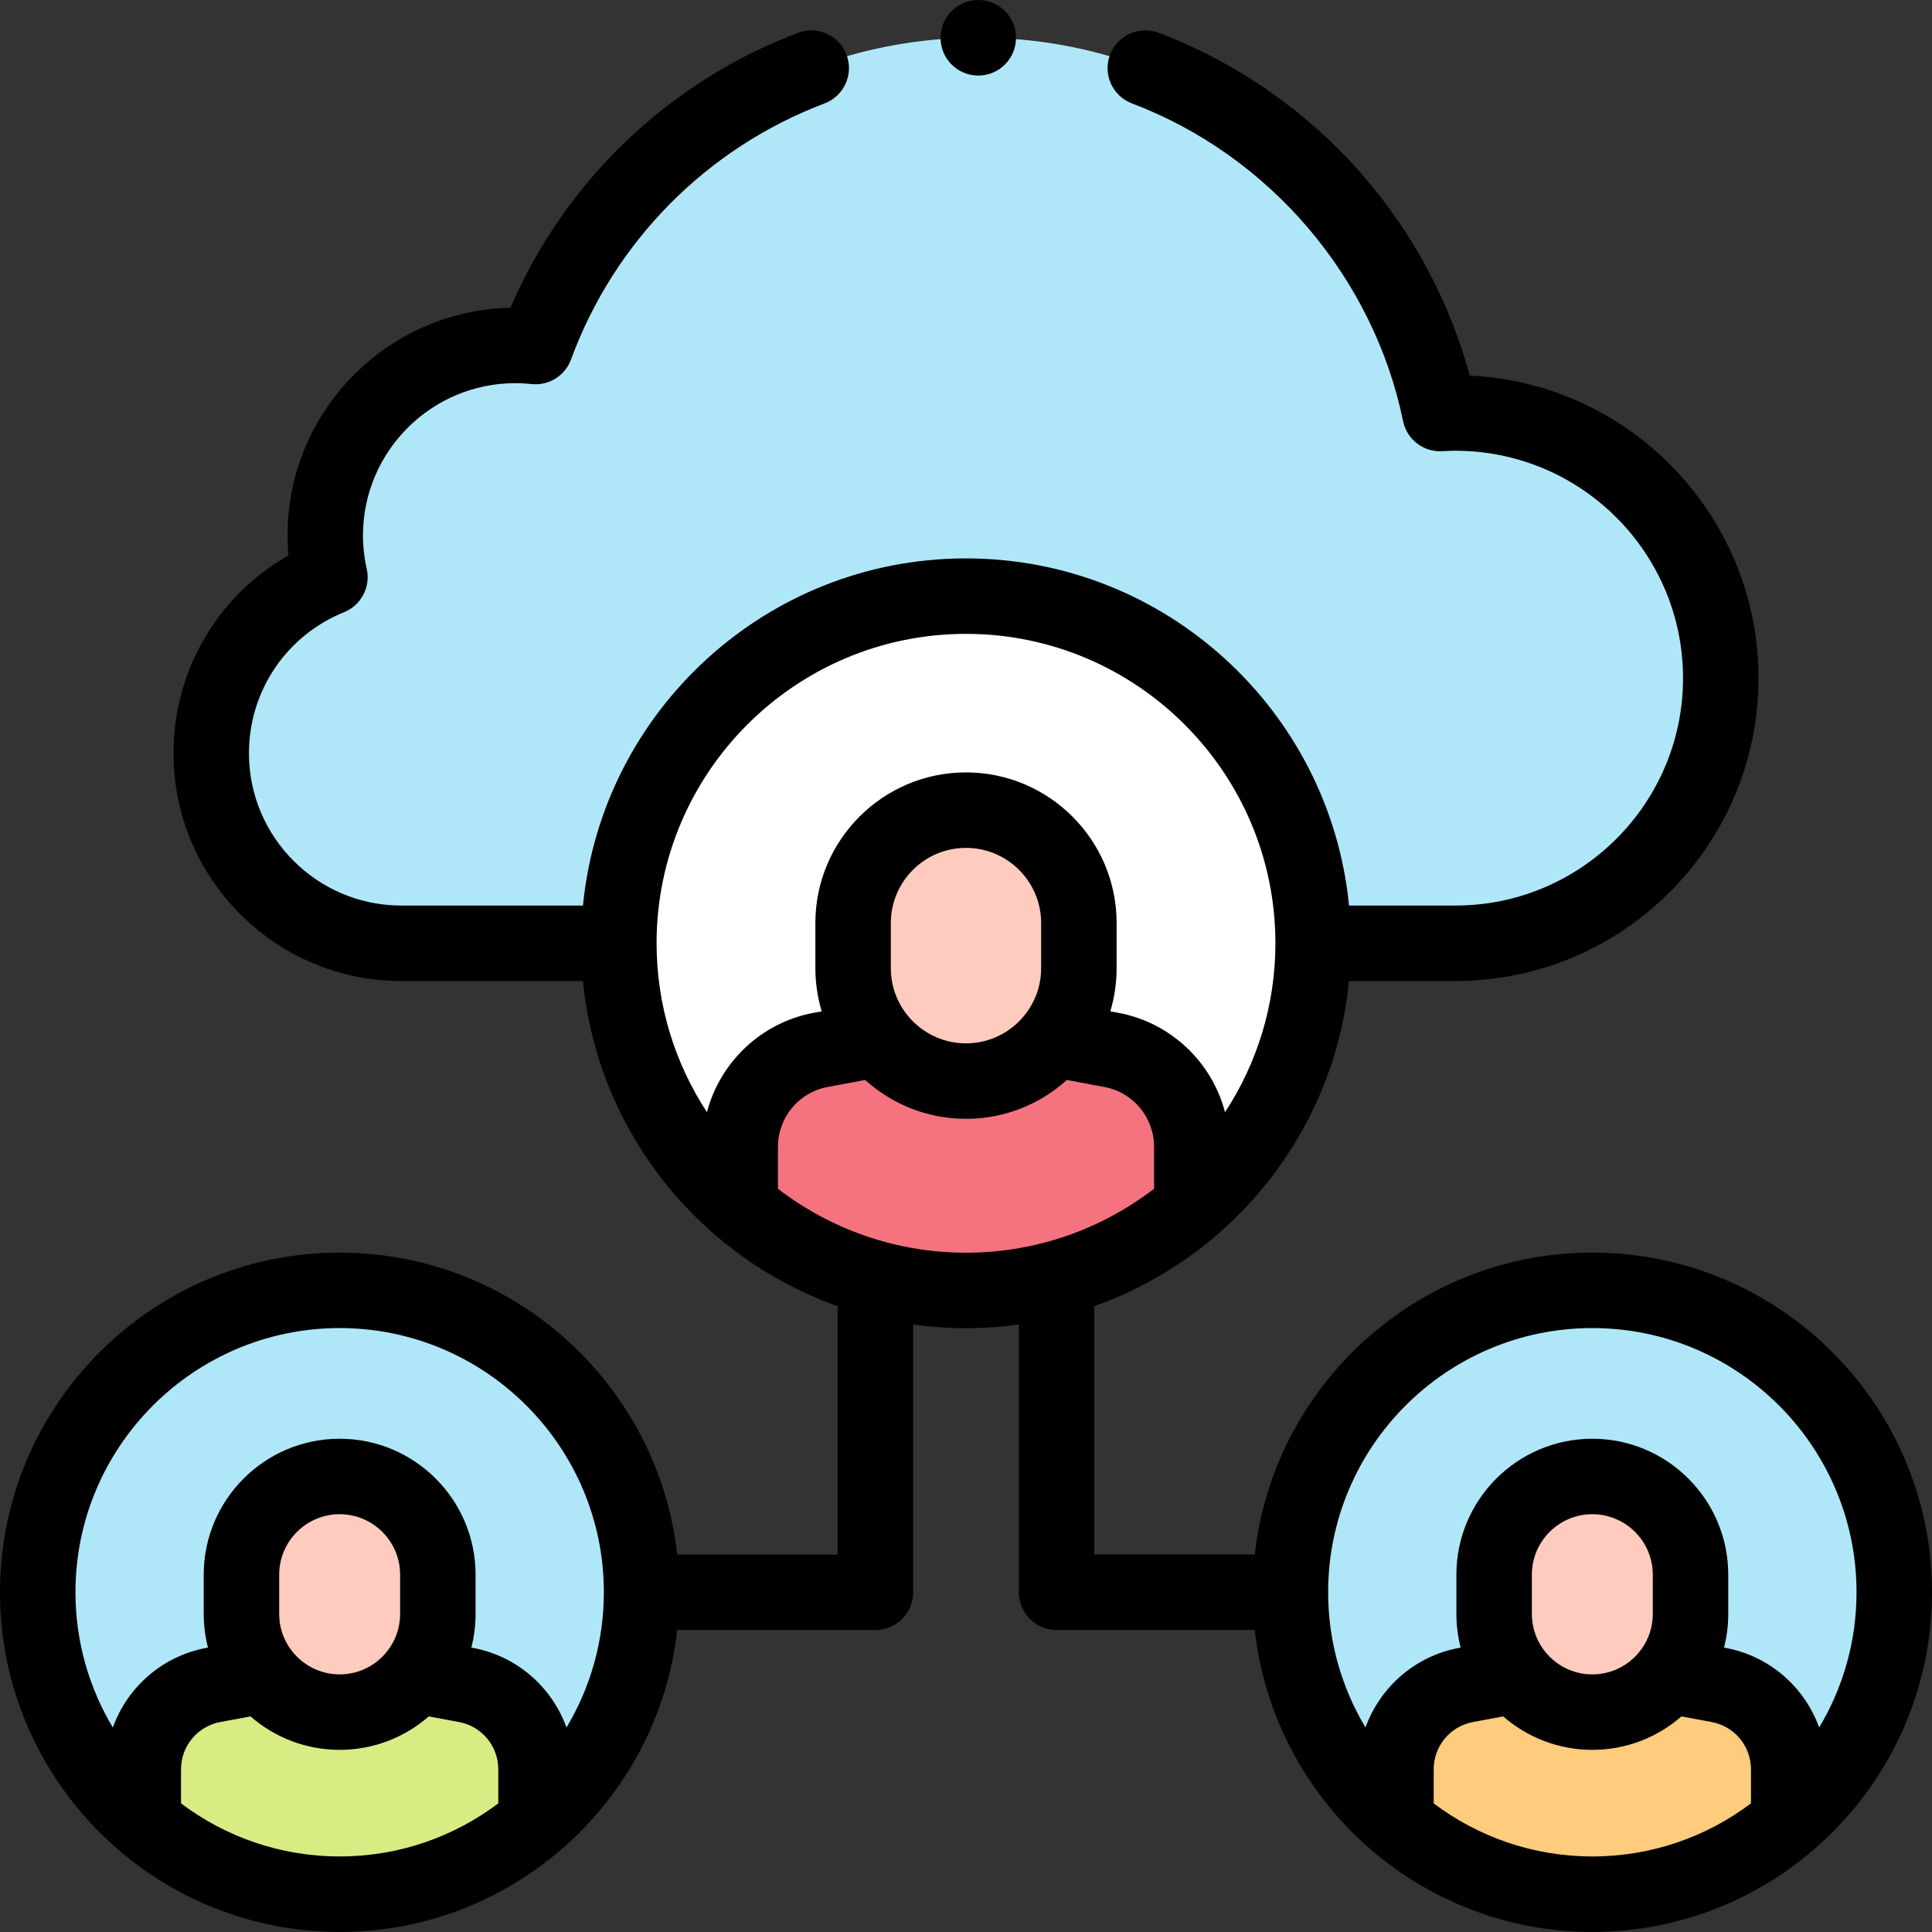 <svg height="512pt" viewBox="0 0 512.001 512" width="512pt" xmlns="http://www.w3.org/2000/svg"><rect x="0" y="0" width="512.001" height="512" fill="#333333" stroke="none"/><path d="m369.359 249.98h16.359c38.828 0 70.309-31.461 70.309-70.266 0-38.805-31.48-70.266-70.309-70.266-1.375 0-2.738.051-4.094.129-11.715-56.852-62.051-99.598-122.371-99.598-53.863 0-99.762 34.078-117.316 81.852-1.762-.188-3.547-.293-5.359-.293-27.824 0-50.383 22.543-50.383 50.352 0 3.805.438 7.508 1.238 11.07-18.445 7.48-31.457 25.551-31.457 46.668 0 27.805 22.555 50.348 50.383 50.348h263zm0 0" fill="#b0e7f8"/><path d="m348 249.98c0 50.809-41.191 92-92 92s-92-41.191-92-92c0-50.812 41.191-92 92-92s92 41.188 92 92zm0 0" fill="#fff"/><path d="m294.5 278.227-15.219-2.84-46.617.012-15.16 2.828c-12.371 2.309-21.34 13.102-21.34 25.688v15.945c16.086 13.789 36.988 22.121 59.836 22.121 22.852 0 43.75-8.332 59.84-22.121v-15.945c-.004-12.586-8.973-23.379-21.34-25.688zm0 0" fill="#f5737f"/><path d="m256 214.695c-16.523 0-29.918 13.395-29.918 29.922v11.965c0 16.527 13.395 29.922 29.918 29.922s29.918-13.395 29.918-29.922v-11.965c0-16.527-13.395-29.922-29.918-29.922zm0 0" fill="#ffcbbe"/><path d="m170.027 421.965c0 44.191-35.824 80.016-80.012 80.016-44.191 0-80.016-35.824-80.016-80.016s35.824-80.012 80.016-80.012c44.188 0 80.012 35.82 80.012 80.012zm0 0" fill="#b0e7f8"/><path d="m123.496 446.531-13.234-2.469-40.543.012-13.188 2.457c-10.758 2.008-18.559 11.395-18.559 22.34v13.867c13.992 11.992 32.168 19.242 52.043 19.242 19.871 0 38.047-7.25 52.039-19.242v-13.867c0-10.941-7.801-20.332-18.559-22.34zm0 0" fill="#d8ec84"/><path d="m90.016 391.281c-14.371 0-26.023 11.648-26.023 26.02v10.406c0 14.371 11.652 26.023 26.023 26.023s26.02-11.652 26.02-26.023v-10.406c0-14.371-11.648-26.02-26.02-26.02zm0 0" fill="#ffcbbe"/><path d="m502 421.965c0 44.191-35.824 80.016-80.016 80.016-44.188 0-80.012-35.824-80.012-80.016s35.824-80.012 80.012-80.012c44.191 0 80.016 35.82 80.016 80.012zm0 0" fill="#b0e7f8"/><path d="m455.469 446.531-13.238-2.469-40.543.012-13.184 2.457c-10.762 2.008-18.559 11.395-18.559 22.34v13.867c13.988 11.992 32.168 19.242 52.039 19.242 19.875 0 38.051-7.25 52.043-19.242v-13.867c0-10.941-7.801-20.332-18.559-22.34zm0 0" fill="#ffcb7c"/><path d="m421.984 391.281c-14.371 0-26.02 11.648-26.02 26.02v10.406c0 14.371 11.648 26.023 26.02 26.023s26.023-11.652 26.023-26.023v-10.406c0-14.371-11.652-26.02-26.023-26.02zm0 0" fill="#ffcbbe"/><path d="m421.984 331.953c-46.254 0-84.465 35.07-89.453 80.012h-42.531v-65.82c36.562-12.965 63.605-46.223 67.508-86.164h28.207c44.285 0 80.309-36.008 80.309-80.266 0-42.988-33.988-78.191-76.52-80.176-5.223-19.23-14.738-37.223-27.789-52.438-14.719-17.152-33.617-30.434-54.652-38.406-5.164-1.953-10.938.645-12.895 5.809-1.957 5.164.641 10.938 5.809 12.895 36.469 13.82 64 46.086 71.855 84.199 1 4.859 5.402 8.258 10.367 7.969 1.352-.078 2.469-.113 3.516-.113 33.254 0 60.309 27.035 60.309 60.262 0 33.23-27.055 60.266-60.309 60.266h-28.207c-5.039-51.566-48.641-92-101.508-92s-96.469 40.434-101.508 92h-48.133c-22.27 0-40.383-18.102-40.383-40.352 0-16.508 9.895-31.188 25.215-37.398 4.531-1.836 7.07-6.684 6-11.457-.66-2.938-.996-5.926-.996-8.883 0-22.25 18.117-40.352 40.383-40.352 1.375 0 2.82.082 4.305.238 4.559.48 8.859-2.195 10.441-6.496 11.504-31.316 36-56.059 67.203-67.879 5.164-1.957 7.766-7.73 5.809-12.898-1.957-5.164-7.73-7.762-12.895-5.805-34.328 13.008-61.742 39.336-76.168 72.855-32.695.695-59.078 27.496-59.078 60.336 0 1.77.078 3.539.238 5.312-18.73 10.637-30.457 30.445-30.457 52.426 0 33.277 27.086 60.352 60.383 60.352h48.133c3.902 39.945 30.945 73.199 67.508 86.168v65.82h-42.531c-4.992-44.945-43.203-80.016-89.457-80.016-49.633 0-90.012 40.379-90.012 90.012 0 49.637 40.379 90.016 90.016 90.016 46.254 0 84.465-35.07 89.453-80.016h52.531c5.523 0 10-4.477 10-10v-70.949c4.578.633 9.25.965 14 .965s9.422-.332 14-.965v70.949c0 5.523 4.477 10 10 10h52.531c4.992 44.945 43.203 80.016 89.457 80.016 49.633 0 90.012-40.379 90.012-90.016 0-49.633-40.379-90.012-90.016-90.012zm-374.012 145.961v-9.043c0-6.125 4.371-11.383 10.391-12.508l8.027-1.496c6.328 5.512 14.59 8.863 23.625 8.863 9.031 0 17.293-3.352 23.621-8.863l8.027 1.496c6.02 1.125 10.391 6.383 10.391 12.508v9.043c-11.715 8.824-26.277 14.066-42.039 14.066-15.766 0-30.328-5.242-42.043-14.066zm58.062-50.207c0 8.836-7.188 16.023-16.02 16.023-8.836 0-16.023-7.188-16.023-16.023v-10.406c0-8.836 7.188-16.02 16.023-16.02 8.832 0 16.02 7.184 16.02 16.02zm44.094 30.102c-3.844-10.684-13.109-18.926-24.797-21.105l-.418-.078c.73-2.852 1.121-5.84 1.121-8.918v-10.406c0-19.859-16.16-36.02-36.02-36.02-19.863 0-36.023 16.156-36.023 36.02v10.406c0 3.078.391 6.066 1.121 8.918l-.418.078c-11.688 2.18-20.953 10.422-24.793 21.105-6.281-10.492-9.902-22.75-9.902-35.844 0-38.602 31.406-70.012 70.016-70.012 38.605 0 70.012 31.406 70.012 70.012 0 13.094-3.621 25.352-9.898 35.844zm23.871-207.828c0-45.215 36.785-82 82-82s82 36.785 82 82c0 16.508-4.922 31.883-13.348 44.762-3.48-13.254-14.328-23.738-28.32-26.344l-2.086-.391c1.082-3.625 1.672-7.457 1.672-11.426v-11.969c0-22.012-17.906-39.918-39.918-39.918s-39.918 17.906-39.918 39.918v11.969c0 3.969.59 7.805 1.676 11.426l-2.09.391c-13.992 2.605-24.84 13.09-28.32 26.344-8.426-12.879-13.348-28.254-13.348-44.762zm62.082 6.602v-11.969c0-10.98 8.938-19.918 19.918-19.918s19.918 8.938 19.918 19.918v11.969c0 10.984-8.938 19.918-19.918 19.918s-19.918-8.934-19.918-19.918zm-29.918 58.453v-11.121c0-7.766 5.539-14.434 13.172-15.855l9.938-1.855c7.082 6.395 16.457 10.297 26.727 10.297 10.273 0 19.648-3.902 26.73-10.297l9.938 1.855c7.633 1.422 13.172 8.09 13.172 15.855v11.121c-13.824 10.613-31.102 16.945-49.84 16.945-18.734 0-36.016-6.332-49.836-16.945zm173.781 162.879v-9.043c0-6.125 4.371-11.383 10.391-12.508l8.027-1.496c6.328 5.512 14.59 8.863 23.621 8.863 9.035 0 17.297-3.352 23.625-8.863l8.027 1.496c6.02 1.125 10.391 6.383 10.391 12.508v9.043c-11.715 8.824-26.277 14.066-42.043 14.066-15.762 0-30.324-5.242-42.039-14.066zm58.062-50.207c0 8.836-7.188 16.023-16.023 16.023-8.832 0-16.02-7.188-16.02-16.023v-10.406c0-8.836 7.188-16.02 16.02-16.02 8.836 0 16.023 7.184 16.023 16.02zm44.09 30.102c-3.84-10.684-13.109-18.926-24.793-21.105l-.418-.078c.73-2.852 1.121-5.84 1.121-8.918v-10.406c0-19.859-16.16-36.02-36.023-36.02-19.859 0-36.02 16.156-36.02 36.02v10.406c0 3.078.391 6.066 1.121 8.918l-.418.078c-11.688 2.18-20.949 10.422-24.797 21.105-6.277-10.492-9.898-22.75-9.898-35.844 0-38.605 31.406-70.012 70.012-70.012s70.016 31.406 70.016 70.012c0 13.094-3.621 25.352-9.902 35.844zm0 0"/><path d="m259.254 20.023c5.52 0 10-4.477 10-10v-.043c0-5.523-4.48-9.98-10-9.98-5.523 0-10 4.5-10 10.023 0 5.52 4.477 10 10 10zm0 0"/></svg>